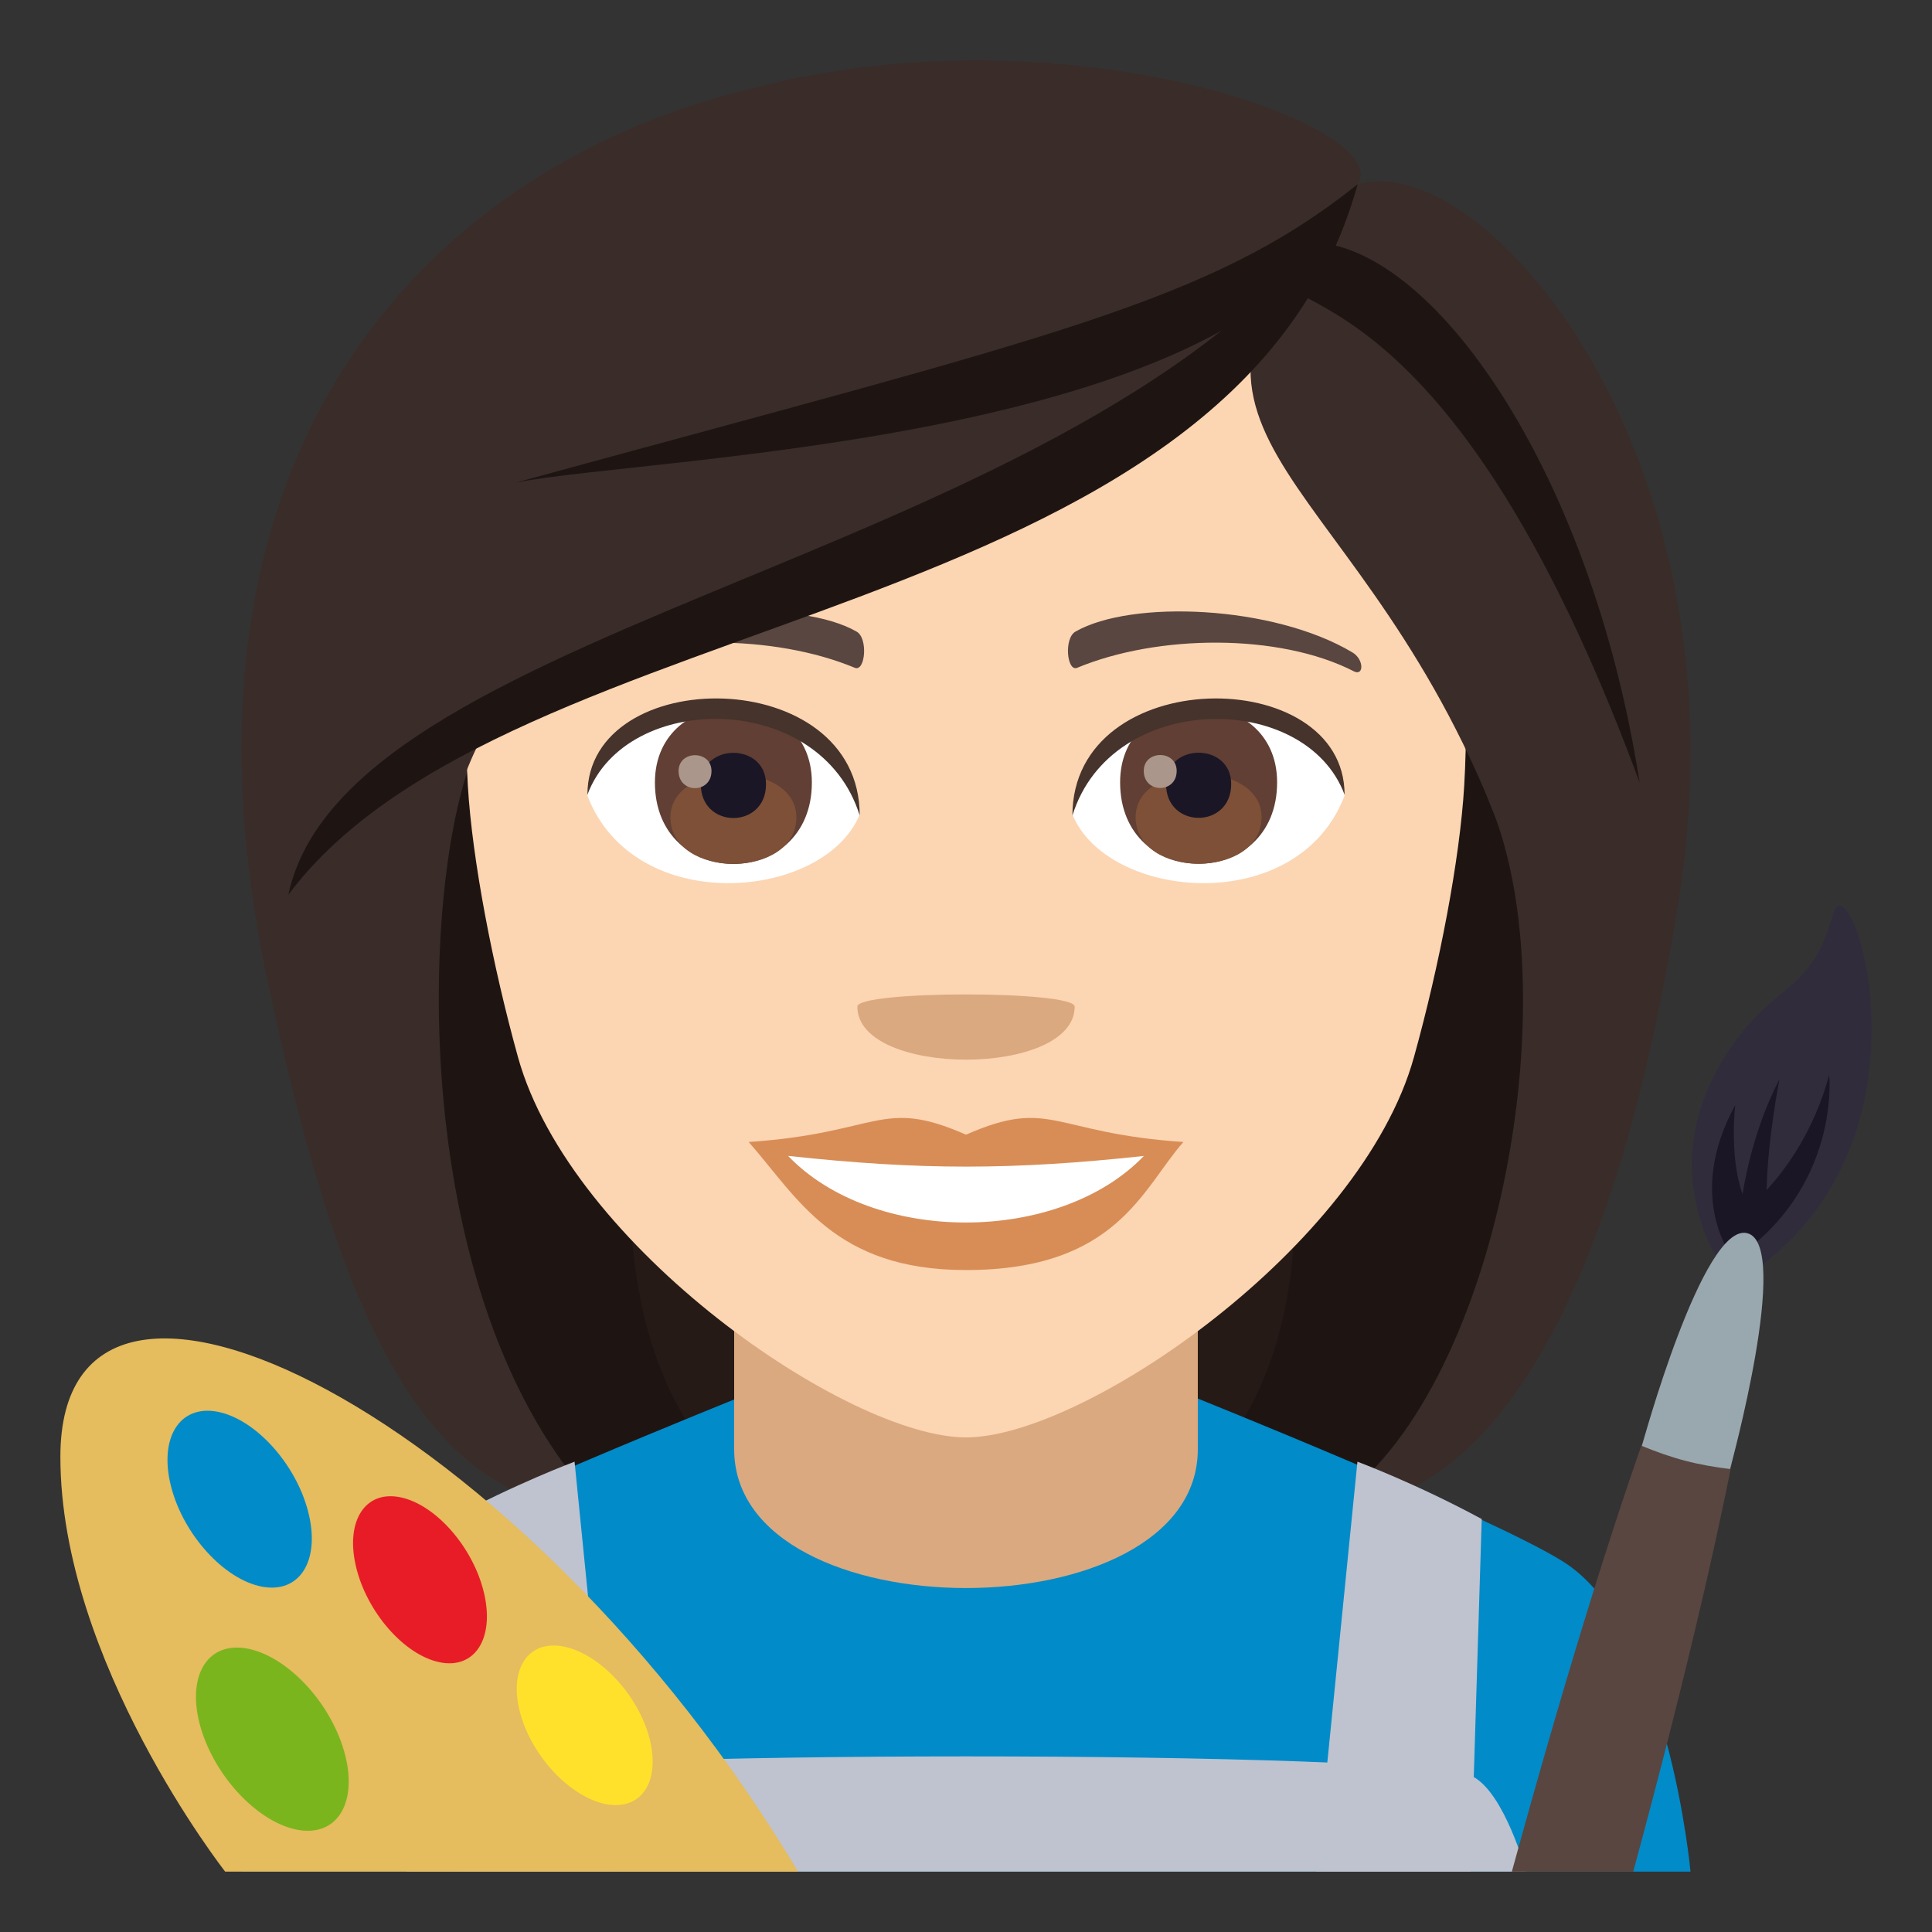 <?xml version="1.0" encoding="utf-8"?>
<!-- Generator: Adobe Illustrator 15.0.0, SVG Export Plug-In . SVG Version: 6.00 Build 0)  -->
<!DOCTYPE svg PUBLIC "-//W3C//DTD SVG 1.1//EN" "http://www.w3.org/Graphics/SVG/1.1/DTD/svg11.dtd">
<svg version="1.1" id="Layer_1" xmlns:x="http://ns.adobe.com/Extensibility/1.0/" xmlns:i="http://ns.adobe.com/AdobeIllustrator/10.0/" xmlns:graph="http://ns.adobe.com/Graphs/1.0/"
	 xmlns="http://www.w3.org/2000/svg" xmlns:xlink="http://www.w3.org/1999/xlink" xmlns:a="http://ns.adobe.com/AdobeSVGViewerExtensions/3.0/"
	 x="0px" y="0px" width="64px" height="64px" viewBox="0 0 64 64" enable-background="new 0 0 64 64" xml:space="preserve">
<rect x="0" y="0" width="64" height="64" fill="#333333" stroke="none"/>
<path fill="#261A17" d="M19.076,13.402c-8.713,37.396-7.916,36.596,10.426,36.596C19.352,42.898,38.795,12.895,19.076,13.402z"/>
<path fill="#1E1513" d="M15.934,12.824c-6.359,28.412-0.873,35.709,3.998,37.174h5.582C12.453,40.797,32.869,12.264,15.934,12.824z"
	/>
<path fill="#261A17" d="M44.709,13.4c8.713,37.398,7.914,36.598-10.426,36.598C43.617,44.299,24.99,12.893,44.709,13.4z"/>
<path fill="#1E1513" d="M47.85,12.822c9.295,25.85-0.02,35.979-3.998,37.176h-5.58C51.334,41.547,30.918,12.262,47.85,12.822z"/>
<path fill="#3A2C29" d="M49.396,26.713c2.691,6.57,0.029,20.059-5.545,23.285c6.178,0,9.939-8.549,11.773-20.309
	C57.918,14.994,44.602,14.986,49.396,26.713z"/>
<path fill="#3A2C29" d="M8.85,32.416c2.25,10.613,5.02,17.582,11.082,17.582c-6.76-6.998-5.965-21.76-4.043-25.432
	C25.682,18.738,5.043,14.463,8.85,32.416z"/>
<path fill="#018BC9" d="M12.254,51.746c2.402-1.514,12.363-5.506,12.363-5.506h14.84c0,0,9.951,3.986,12.342,5.502
	C55.268,53.943,56,62,56,62H8C8,62,8.773,53.936,12.254,51.746z"/>
<path fill="#BEC3CF" d="M14.914,50.32c2.16-1.17,4.119-1.9,4.119-1.9L20.393,62h-5.121L14.914,50.32z"/>
<path fill="#BEC3CF" d="M49.084,50.32c-2.158-1.17-4.117-1.9-4.117-1.9L43.607,62h5.117L49.084,50.32z"/>
<path fill="#DBA97F" d="M24.32,48.006c0,6.133,15.359,6.133,15.359,0c0-3.742,0-9.926,0-9.926H24.32
	C24.32,38.08,24.32,43.176,24.32,48.006z"/>
<path fill="#BEC3CF" d="M15.225,58.857c1.703-0.898,31.873-0.9,33.572-0.002C49.85,59.412,50.555,62,50.555,62h-37.09
	C13.465,62,14.174,59.412,15.225,58.857z"/>
<path fill="#FCD5B2" d="M32,4.415c-11.609,0-17.201,9.455-16.502,21.611c0.143,2.445,0.822,5.969,1.66,8.99
	c1.742,6.277,10.93,12.6,14.842,12.6c3.91,0,13.1-6.322,14.84-12.6c0.84-3.021,1.52-6.545,1.664-8.99
	C49.201,13.869,43.611,4.415,32,4.415z"/>
<path fill="#D88D56" d="M32,37.588c-2.822-1.242-2.844-0.051-7.199,0.242c1.635,1.855,2.838,4.242,7.197,4.242
	c5.004,0,5.85-2.711,7.203-4.242C34.842,37.537,34.822,36.346,32,37.588z"/>
<path fill="#FFFFFF" d="M26.107,38.291c2.844,2.961,8.977,2.922,11.785,0.002C33.514,38.764,30.488,38.764,26.107,38.291z"/>
<path fill="#594640" d="M44.795,21.609c-2.617-1.559-7.309-1.75-9.166-0.688c-0.393,0.215-0.287,1.342,0.053,1.201
	c2.648-1.104,6.682-1.158,9.168,0.117C45.184,22.408,45.189,21.836,44.795,21.609z"/>
<path fill="#594640" d="M19.207,21.609c2.615-1.559,7.307-1.75,9.166-0.688c0.393,0.215,0.289,1.342-0.055,1.201
	c-2.648-1.104-6.68-1.16-9.166,0.117C18.818,22.408,18.811,21.836,19.207,21.609z"/>
<path fill="#DBA97F" d="M35.6,33.346c0,2.342-7.199,2.342-7.199,0C28.4,32.807,35.6,32.807,35.6,33.346z"/>
<path fill="#FFFFFF" d="M44.541,26.357c-1.551,4.059-7.861,3.465-9.016,0.623C36.4,22.414,43.688,22.023,44.541,26.357z"/>
<path fill="#613F34" d="M37.105,25.916c0,3.596,5.201,3.596,5.201,0C42.307,22.578,37.105,22.578,37.105,25.916z"/>
<path fill="#7D5037" d="M37.619,27.066c0,2.063,4.172,2.063,4.172,0C41.791,25.152,37.619,25.152,37.619,27.066z"/>
<path fill="#1A1626" d="M38.627,25.973c0,1.492,2.158,1.492,2.158,0C40.785,24.588,38.627,24.588,38.627,25.973z"/>
<path fill="#AB968C" d="M37.889,25.537c0,0.754,1.09,0.754,1.09,0C38.979,24.836,37.889,24.836,37.889,25.537z"/>
<path fill="#45332C" d="M44.541,26.326c0-4.361-9.016-4.361-9.016,0.691C36.811,22.871,43.254,22.871,44.541,26.326z"/>
<path fill="#FFFFFF" d="M19.459,26.357c1.553,4.059,7.863,3.465,9.02,0.623C27.602,22.414,20.314,22.023,19.459,26.357z"/>
<path fill="#613F34" d="M21.695,25.922c0,3.596,5.199,3.596,5.199,0C26.895,22.584,21.695,22.584,21.695,25.922z"/>
<path fill="#7D5037" d="M22.209,27.072c0,2.061,4.172,2.061,4.172,0C26.381,25.158,22.209,25.158,22.209,27.072z"/>
<path fill="#1A1626" d="M23.215,25.979c0,1.492,2.16,1.492,2.16,0C25.375,24.592,23.215,24.592,23.215,25.979z"/>
<path fill="#AB968C" d="M22.479,25.541c0,0.756,1.09,0.756,1.09,0C23.568,24.842,22.479,24.842,22.479,25.541z"/>
<path fill="#45332C" d="M19.459,26.326c0-4.361,9.02-4.361,9.02,0.689C27.191,22.869,20.748,22.869,19.459,26.326z"/>
<path fill="#3A2C29" d="M44.973,6.105c-8.141,8.342-0.371,8.881,4.424,20.607c2.691,6.57,4.395,14.736,6.229,2.977
	C57.918,14.994,49.109,4.879,44.973,6.105z"/>
<path fill="#3A2C29" d="M24.99,2.911C14.666,5.34,5.043,14.463,8.85,32.416c2.25,10.613,5.117-4.178,7.039-7.85
	c9.793-5.828,26.539-10.242,29.084-18.461C46.264,4.209,35.32,0.206,24.99,2.911z"/>
<path fill="#1E1513" d="M17.08,15.988c4.365-0.885,25.25-1.303,27.893-9.883C40.037,10.039,34.924,11.109,17.08,15.988z"/>
<path fill="#1E1513" d="M9.553,29.637c7.324-9.773,31.316-8.695,35.42-23.531C37.006,18.557,11.555,20.24,9.553,29.637z"/>
<path fill="#1E1513" d="M42.559,8.139c-1.891,2.979,4.678-1.396,11.756,17.785C52.57,14.709,46.588,6.988,42.559,8.139z"/>
<path fill="#E5BC5E" d="M7.459,62C7.459,62,2,55.031,2,48.258C2,39.084,17.461,46.963,26.436,62H7.459z"/>
<path fill="#018BC9" d="M10.211,50.088c-0.406-1.6-1.758-3.088-3.014-3.324c-1.254-0.234-1.939,0.875-1.531,2.475
	s1.762,3.086,3.016,3.322C9.936,52.795,10.619,51.688,10.211,50.088"/>
<path fill="#E81C27" d="M16.035,52.775c-0.352-1.508-1.592-2.928-2.764-3.174s-1.834,0.779-1.48,2.287
	c0.352,1.506,1.592,2.928,2.762,3.174C15.725,55.309,16.387,54.283,16.035,52.775"/>
<path fill="#FFE12C" d="M21.475,57.438c-0.443-1.449-1.748-2.752-2.91-2.912c-1.16-0.158-1.742,0.887-1.299,2.34
	c0.441,1.447,1.744,2.752,2.906,2.914C21.334,59.938,21.914,58.889,21.475,57.438"/>
<path fill="#7AB51D" d="M11.35,57.852c-0.541-1.668-2.031-3.129-3.318-3.264c-1.285-0.133-1.883,1.113-1.34,2.783
	c0.545,1.67,2.033,3.129,3.318,3.266C11.297,60.77,11.895,59.521,11.35,57.852"/>
<path fill="#594640" d="M54.104,62c3.652-13.504,4.789-20.883,3.779-21.146C56.85,40.582,53.959,47.861,50.082,62H54.104z"/>
<path fill="#302C3B" d="M57.172,42.143c0,0-2.66-3.377,0.203-7.498c1.496-2.152,2.631-1.74,3.354-4.379
	c0.539-1.977,3.826,7.635-2.938,12.041L57.172,42.143z"/>
<path fill="#1A1626" d="M60.594,35.613c-0.518,1.891-1.455,3.141-2.072,3.807c0.029-1.662,0.424-3.666,0.424-3.666
	c-0.719,1.391-1.059,2.82-1.223,3.803c-0.449-1.277-0.24-2.953-0.24-2.953c-1.705,3.123-0.045,5.117-0.045,5.117
	C60.986,39.328,60.594,35.613,60.594,35.613"/>
<path fill="#99A8AE" d="M54.391,47.898c0.457,0.189,0.932,0.359,1.428,0.49c0.498,0.131,0.994,0.215,1.49,0.275
	c0,0,2.047-7.426,0.574-7.811C56.414,40.467,54.391,47.898,54.391,47.898"/>
</svg>
